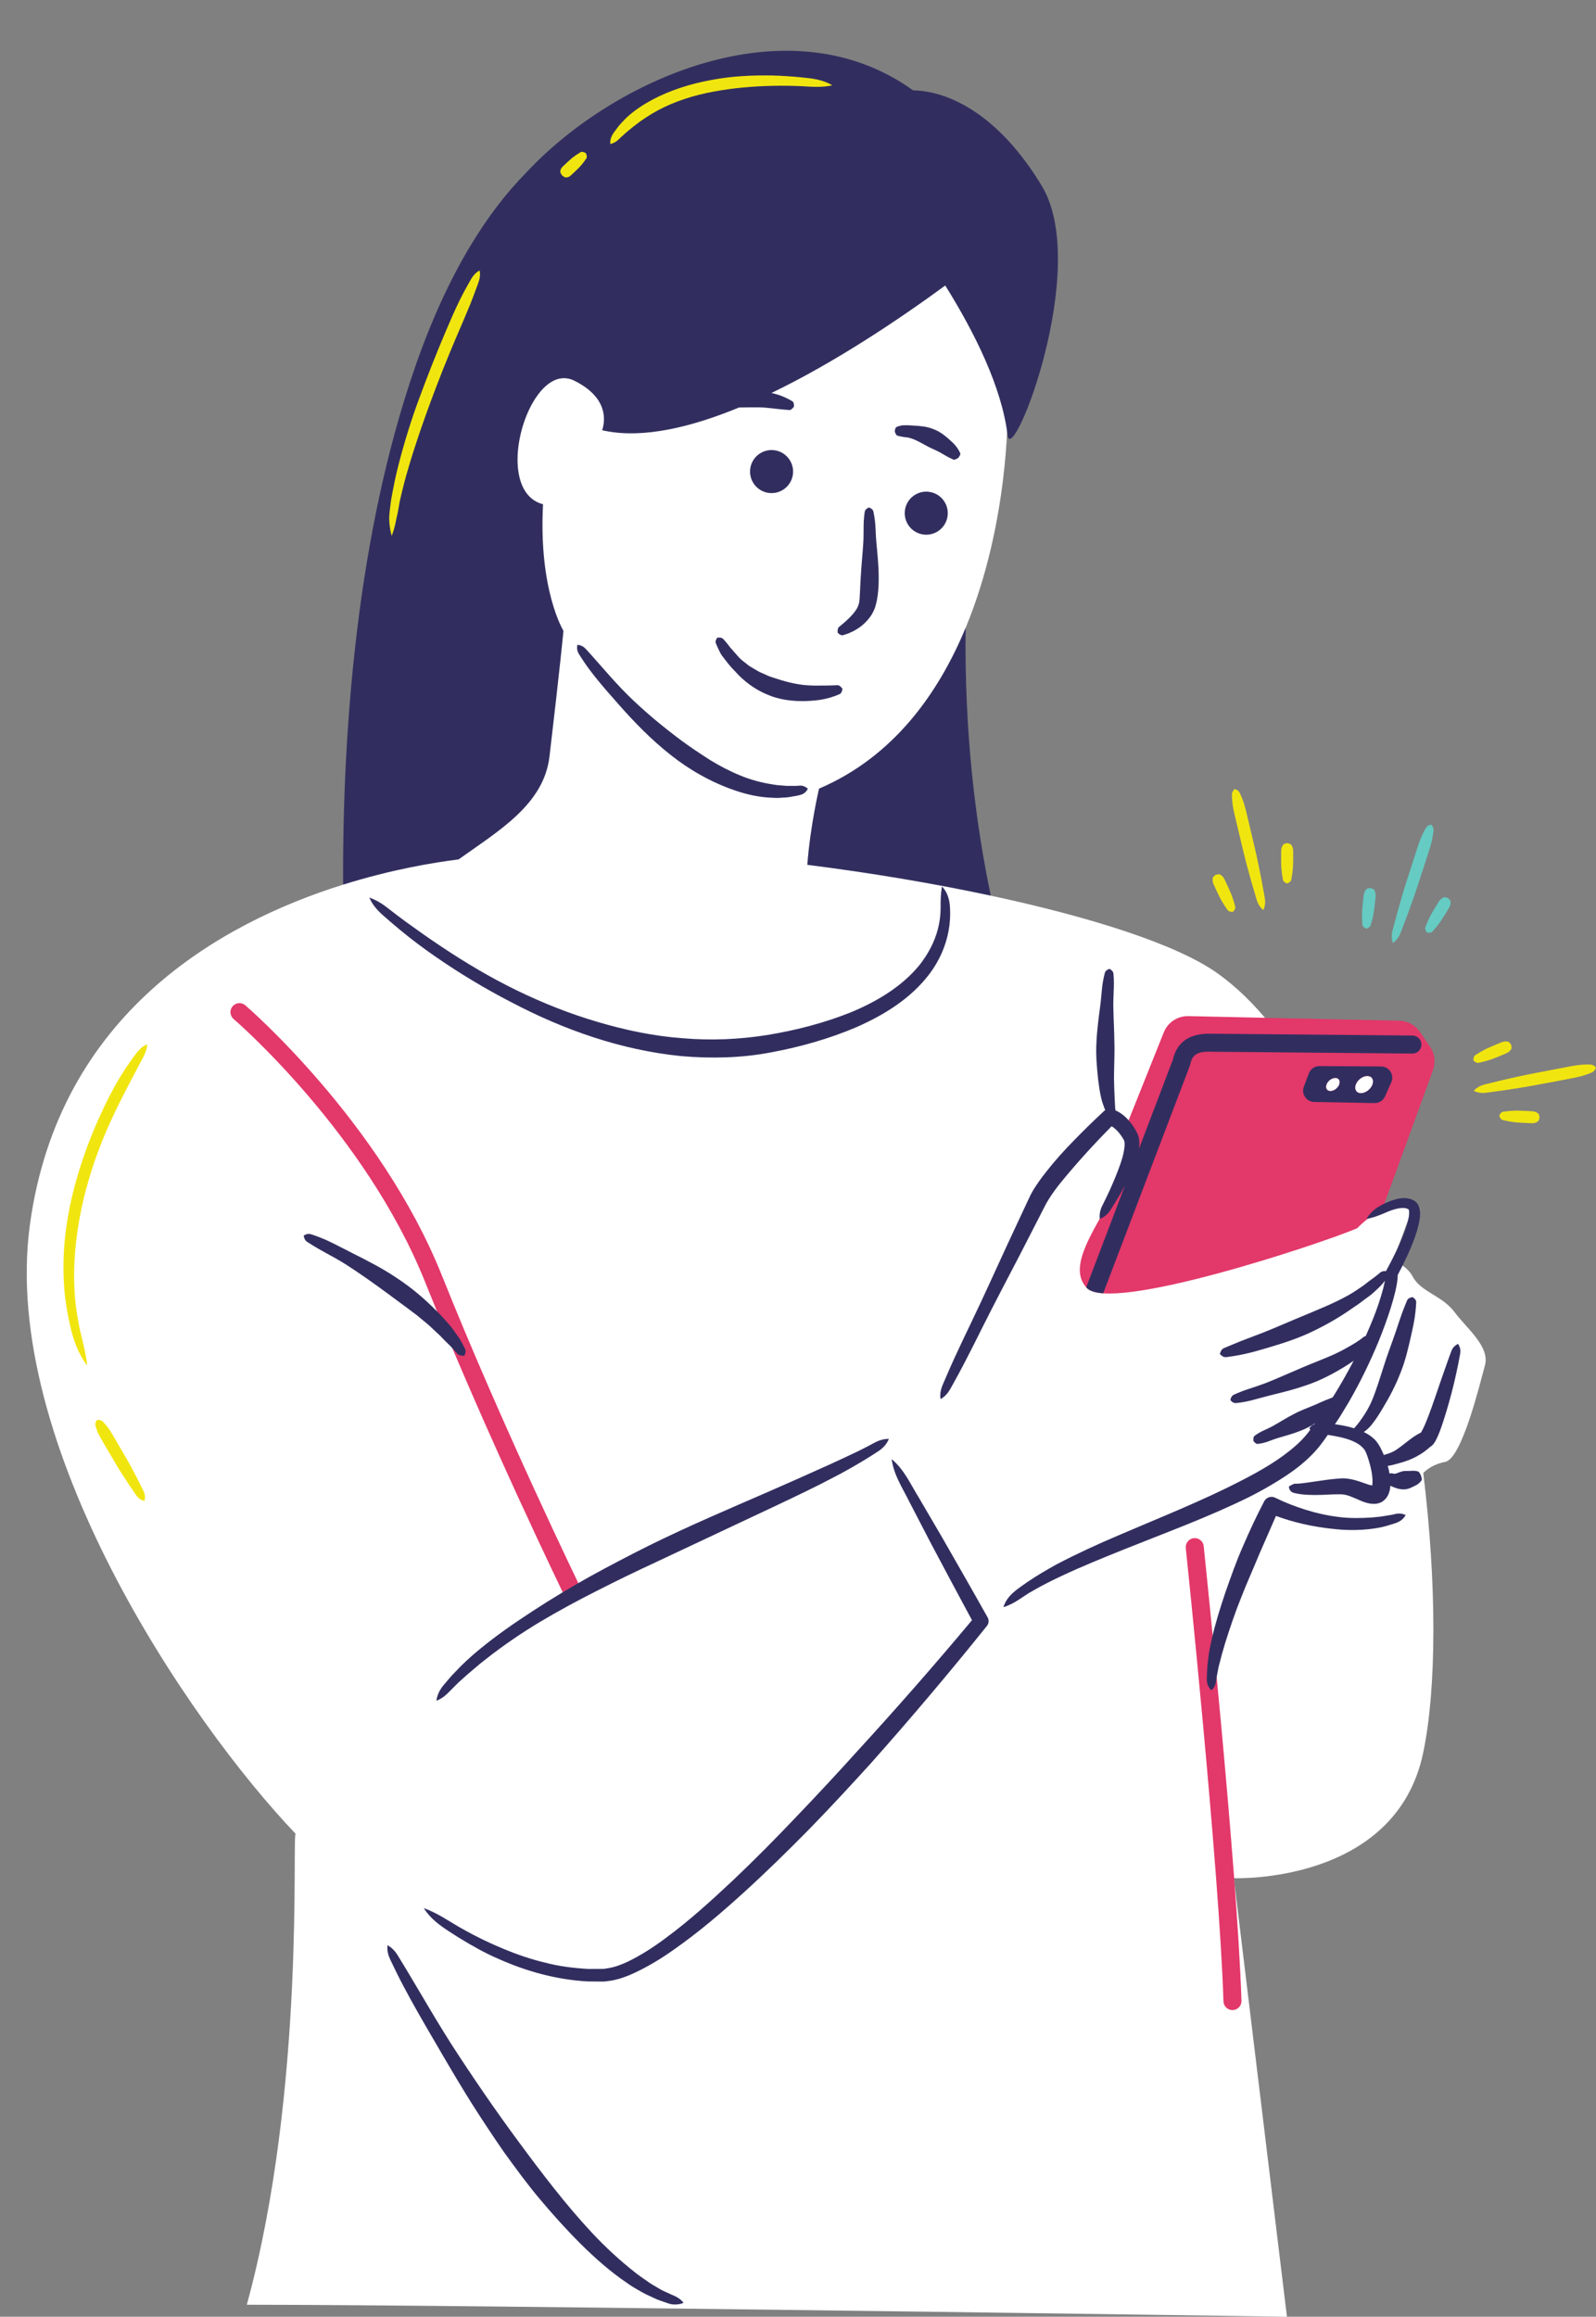 <?xml version="1.0" encoding="UTF-8"?><svg xmlns="http://www.w3.org/2000/svg" xmlns:xlink="http://www.w3.org/1999/xlink" height="511.2" preserveAspectRatio="xMidYMid meet" version="1.0" viewBox="-5.9 -11.2 352.2 511.2" width="352.2" zoomAndPan="magnify"><rect x="-5.9" y="-11.2" width="352.2" height="511.2" fill="#808080" stroke="none"/><defs><clipPath id="a"><path d="M 8 5 L 346.301 5 L 346.301 321 L 8 321 Z M 8 5"/></clipPath></defs><g><g id="change1_1"><path d="M 321.785 290.109 C 320.629 294.27 316.699 310.684 313 311.375 C 310.449 311.855 308.906 313.09 308.184 313.82 C 311.211 338.625 311.121 361.543 308.145 375.637 C 302.02 404.645 266.383 403.223 266.383 403.223 L 278.098 500 C 278.098 500 99.094 497.348 48.566 497.348 C 61.625 449.652 58.473 393.246 59.352 393.445 C 35.605 368.555 -5.918 307.289 0.707 258.98 C 7.105 212.32 42.898 192.422 69.82 184 C 75.602 162.895 84.684 116.227 93.004 82.633 C 101.324 49.035 148.957 6.555 183.781 17.035 C 218.609 27.516 216.453 79.602 216.453 79.602 C 216.453 79.602 216.805 104.184 207.188 127.348 C 203.871 135.34 198.789 170.738 212.742 186.43 C 234.906 191.176 253.738 197.172 262.684 203.5 C 271.094 209.453 278.328 218.789 284.449 230.176 C 284.012 229.262 283.953 228.191 284.348 227.148 C 285.039 225.316 286.898 223.992 288.77 223.992 C 290.035 224.008 291.113 224.566 291.773 225.535 C 291.777 225.539 291.777 225.543 291.781 225.551 C 292.809 224.344 294.312 223.562 295.832 223.562 C 297.207 223.574 298.379 224.18 299.09 225.219 C 299.832 226.309 299.965 227.715 299.453 229.07 C 298.664 231.156 296.551 232.672 294.43 232.672 L 294.383 232.672 C 293.055 232.66 291.887 232.055 291.172 231.016 C 291.109 230.922 291.078 230.816 291.023 230.723 C 290.137 231.629 288.922 232.203 287.699 232.203 L 287.656 232.203 C 286.453 232.188 285.387 231.641 284.727 230.695 C 289.043 238.82 292.797 247.965 296 257.668 C 298.609 255.617 302.773 253.219 305.602 255.898 L 301.555 266.914 C 303.086 267.574 304.887 268.68 305.836 270.461 C 307.684 273.93 312.309 274.621 315.082 278.32 C 317.855 282.02 322.941 285.949 321.785 290.109" fill="#fff"/></g><g id="change2_1"><path d="M 259.73 329.969 C 259.805 330.676 267.145 400.961 268.062 430.281 C 268.098 431.379 267.234 432.297 266.137 432.332 C 266.117 432.332 266.098 432.332 266.074 432.332 C 265.004 432.332 264.121 431.48 264.09 430.406 C 263.176 401.23 255.852 331.09 255.777 330.383 C 255.664 329.293 256.453 328.312 257.547 328.199 C 258.641 328.082 259.617 328.879 259.73 329.969 Z M 122.23 339.168 C 122.715 340.156 122.305 341.344 121.316 341.824 C 121.035 341.961 120.738 342.027 120.445 342.027 C 119.711 342.027 119.004 341.613 118.66 340.91 C 118.488 340.555 101.367 305.32 87.934 271.738 C 74.723 238.703 45.938 213.891 45.648 213.645 C 44.812 212.93 44.715 211.676 45.426 210.844 C 46.141 210.008 47.395 209.906 48.227 210.617 C 48.523 210.871 78.039 236.297 91.625 270.262 C 105.004 303.711 122.062 338.816 122.23 339.168 Z M 296.973 228.137 C 296.574 229.188 295.43 230.031 294.41 230.023 C 293.391 230.012 292.891 229.148 293.289 228.098 C 293.684 227.043 294.832 226.199 295.852 226.211 C 296.867 226.223 297.371 227.082 296.973 228.137 Z M 289.641 228.113 C 289.336 228.914 288.461 229.559 287.684 229.551 C 286.906 229.543 286.523 228.887 286.828 228.082 C 287.133 227.277 288.008 226.633 288.785 226.641 C 289.562 226.648 289.945 227.309 289.641 228.113 Z M 309.676 219.762 L 307.434 216.488 C 306.398 214.98 304.695 214.059 302.867 214.02 L 256.324 213.012 C 253.957 212.961 251.805 214.387 250.922 216.586 L 242.355 238.008 C 243.547 239.641 244.125 242.414 242.266 247.113 C 238.336 257.055 228.629 267.457 233.945 273.004 C 239.262 278.551 284.801 263.527 293.582 259.828 C 293.582 259.828 296.133 257.133 299.133 255.656 L 310.328 224.926 C 310.957 223.199 310.715 221.273 309.676 219.762" fill="#e3386a"/></g><g id="change3_1"><path d="M 163.617 97.547 C 166.211 97.957 168.645 96.191 169.059 93.602 C 169.469 91.012 167.703 88.574 165.113 88.164 C 162.523 87.75 160.09 89.516 159.676 92.105 C 159.262 94.699 161.027 97.133 163.617 97.547 Z M 199.25 97.344 C 196.66 96.93 194.223 98.695 193.812 101.285 C 193.398 103.879 195.164 106.312 197.754 106.727 C 200.348 107.137 202.781 105.371 203.191 102.781 C 203.605 100.191 201.84 97.754 199.25 97.344 Z M 187.262 104.574 C 187.215 103.934 187.133 103.293 187.027 102.652 L 186.84 101.691 C 186.777 101.375 186.578 101.059 185.844 100.766 C 185.137 101.117 184.965 101.441 184.922 101.762 L 184.797 102.727 C 184.734 103.367 184.688 104.008 184.68 104.645 C 184.66 105.926 184.691 107.199 184.613 108.477 C 184.453 111.031 184.188 113.578 184.047 116.09 C 183.984 117.352 183.895 118.59 183.859 119.801 C 183.816 120.379 183.809 121.016 183.734 121.473 C 183.684 121.973 183.539 122.34 183.348 122.793 C 182.918 123.66 182.191 124.492 181.363 125.293 C 180.949 125.691 180.508 126.094 180.047 126.484 C 179.816 126.684 179.582 126.875 179.34 127.062 C 179.086 127.23 178.91 127.52 178.938 128.395 C 179.555 129.027 179.957 129.035 180.277 128.918 C 180.605 128.816 180.934 128.703 181.262 128.582 C 181.902 128.32 182.543 128.027 183.148 127.648 C 184.363 126.91 185.477 125.887 186.371 124.555 C 186.789 123.887 187.18 123.07 187.359 122.305 C 187.582 121.512 187.68 120.867 187.785 120.172 C 187.973 118.828 188.012 117.508 188.008 116.203 C 188.008 113.59 187.723 111.008 187.492 108.434 C 187.371 107.148 187.352 105.859 187.262 104.574 Z M 155.633 132.105 C 155.172 131.656 154.844 131.094 154.41 130.602 L 153.762 129.859 C 153.543 129.605 153.211 129.426 152.398 129.488 C 151.941 130.121 151.969 130.512 152.109 130.836 L 152.531 131.805 C 152.855 132.434 153.105 133.113 153.57 133.656 C 154.438 134.785 155.277 135.938 156.32 136.938 C 158.223 139.094 160.648 140.91 163.375 142.039 C 166.09 143.238 169.086 143.57 171.957 143.492 C 173.395 143.43 174.828 143.332 176.223 143.004 C 176.918 142.855 177.605 142.645 178.277 142.406 C 178.613 142.289 178.945 142.141 179.277 142.008 C 179.605 141.891 179.922 141.613 180.004 140.734 C 179.438 140.051 179.102 139.953 178.777 139.992 C 178.449 140.004 178.129 140.035 177.801 140.031 C 177.148 140.059 176.5 140.062 175.855 140.07 C 174.57 140.094 173.301 140.086 172.039 139.996 C 169.512 139.793 167.117 139.117 164.809 138.348 C 164.227 138.16 163.637 137.977 163.098 137.684 C 162.543 137.418 161.949 137.215 161.41 136.91 L 159.805 135.961 C 159.238 135.672 158.805 135.207 158.289 134.84 C 157.242 134.105 156.5 133.047 155.633 132.105 Z M 204.484 90.207 C 204.617 90.297 204.852 90.258 205.566 89.848 C 206.066 89.188 206.082 88.91 205.984 88.766 L 205.734 88.27 C 205.555 87.949 205.359 87.641 205.141 87.359 C 204.707 86.785 204.176 86.309 203.648 85.824 C 202.582 84.879 201.418 83.953 200.027 83.469 C 198.668 82.914 197.156 82.777 195.711 82.711 C 195.348 82.695 194.992 82.672 194.633 82.641 C 194.273 82.641 193.914 82.621 193.555 82.641 C 193.195 82.633 192.84 82.711 192.488 82.82 L 191.969 83.004 C 191.801 83.062 191.637 83.266 191.547 83.984 C 191.785 84.688 191.949 84.871 192.105 84.914 L 192.57 85.047 L 193.469 85.219 C 193.766 85.27 194.062 85.285 194.355 85.32 C 194.648 85.379 194.938 85.461 195.227 85.547 C 196.363 85.93 197.391 86.543 198.414 87.09 C 199.418 87.676 200.539 88.07 201.602 88.66 C 202.133 88.953 202.637 89.285 203.188 89.578 C 203.461 89.73 203.75 89.863 204.039 90.004 Z M 142.156 495.055 C 141.211 494.605 140.242 494.246 139.352 493.668 C 138.441 493.141 137.535 492.629 136.688 491.984 C 135.824 491.375 134.945 490.805 134.129 490.125 C 130.797 487.512 127.668 484.59 124.73 481.469 C 118.879 475.191 113.656 468.309 108.527 461.355 C 103.383 454.406 98.488 447.246 93.77 439.961 C 91.438 436.297 89.215 432.57 87.012 428.828 L 83.68 423.23 L 81.984 420.445 C 81.426 419.512 80.75 418.648 79.609 418.016 C 79.469 419.316 79.824 420.371 80.297 421.355 L 81.727 424.305 C 82.695 426.262 83.738 428.184 84.781 430.102 C 86.898 433.922 89.102 437.691 91.312 441.461 C 93.504 445.242 95.746 448.996 98.059 452.711 C 100.406 456.402 102.816 460.062 105.312 463.668 C 107.887 467.219 110.473 470.773 113.312 474.137 C 116.148 477.504 119.098 480.785 122.227 483.91 C 125.367 487.016 128.695 489.988 132.406 492.504 C 133.309 493.16 134.273 493.742 135.262 494.285 C 136.215 494.871 137.254 495.336 138.281 495.805 C 139.281 496.324 140.398 496.633 141.461 497.012 C 141.984 497.23 142.566 497.301 143.156 497.297 C 143.746 497.273 144.344 497.211 144.949 496.918 C 144.055 495.809 143.117 495.488 142.156 495.055 Z M 302.215 322.82 C 301.621 322.98 301.023 323.102 300.41 323.18 C 299.805 323.258 299.215 323.402 298.605 323.465 C 297.996 323.512 297.391 323.578 296.785 323.645 C 294.355 323.789 291.906 323.848 289.469 323.516 C 287.031 323.223 284.625 322.68 282.277 321.953 C 279.953 321.23 277.59 320.312 275.516 319.277 C 274.625 318.832 273.539 319.184 273.078 320.066 L 273.055 320.117 C 271.359 323.367 269.824 326.637 268.395 329.984 C 266.914 333.305 265.723 336.746 264.512 340.184 C 263.344 343.629 262.262 347.129 261.449 350.715 C 261.27 351.621 261.07 352.516 260.906 353.426 C 260.766 354.344 260.672 355.27 260.555 356.188 C 260.484 357.121 260.461 358.062 260.414 358.992 C 260.387 359.926 260.504 360.934 261.453 361.77 C 262.426 360.801 262.453 360.004 262.539 359.141 C 262.707 358.281 262.844 357.43 263.023 356.578 C 263.246 355.727 263.488 354.883 263.684 354.031 L 264.422 351.488 C 265.477 348.117 266.609 344.746 267.941 341.438 C 269.23 338.113 270.711 334.863 272.066 331.559 L 275.68 323.293 C 277.594 324.008 279.484 324.547 281.445 325.02 C 283.992 325.617 286.586 326.016 289.191 326.25 C 291.801 326.496 294.449 326.457 297.059 326.109 C 297.711 326.008 298.363 325.902 299.008 325.773 C 299.652 325.637 300.285 325.434 300.914 325.246 C 302.156 324.863 303.508 324.57 304.293 323.086 C 303.473 322.734 302.824 322.719 302.215 322.82 Z M 212.039 345.672 C 208.719 339.742 205.328 333.852 201.953 327.949 L 196.801 319.145 C 195 316.254 193.676 313.105 190.871 310.758 C 191.355 314.371 193.316 317.18 194.809 320.246 L 199.52 329.32 C 202.531 334.988 205.535 340.66 208.594 346.301 C 200.383 356.133 191.91 365.793 183.25 375.242 C 178.836 380.141 174.344 384.961 169.789 389.715 C 165.254 394.488 160.633 399.176 155.859 403.691 C 151.074 408.176 146.215 412.613 140.973 416.457 C 138.379 418.414 135.645 420.16 132.816 421.562 C 131.402 422.234 129.934 422.805 128.504 423.055 L 127.434 423.227 C 127.062 423.266 126.645 423.234 126.25 423.246 L 123.855 423.254 C 120.664 423.059 117.461 422.68 114.34 421.848 C 111.199 421.102 108.125 420.039 105.129 418.789 C 102.129 417.547 99.191 416.125 96.344 414.527 C 93.461 412.957 90.902 410.992 87.621 409.848 C 89.512 412.828 92.492 414.508 95.285 416.316 C 98.141 418.062 101.059 419.734 104.156 421.055 C 110.285 423.793 116.918 425.625 123.738 426.008 L 126.301 426.031 C 126.73 426.027 127.145 426.059 127.594 426.02 L 128.977 425.832 C 130.801 425.523 132.453 424.891 134.023 424.168 C 137.152 422.711 140.059 420.945 142.793 418.996 C 148.309 415.141 153.379 410.797 158.305 406.324 C 163.223 401.84 167.973 397.191 172.629 392.461 C 177.262 387.707 181.77 382.84 186.227 377.934 C 195.039 368.02 203.59 357.914 211.895 347.559 C 212.309 347.043 212.395 346.305 212.051 345.691 Z M 176.941 312.055 C 172.555 314.039 168.145 316.004 163.711 317.938 C 154.84 321.793 145.906 325.59 137.188 329.898 C 132.844 332.078 128.523 334.324 124.258 336.68 C 120.008 339.059 115.816 341.566 111.73 344.242 C 107.633 346.902 103.602 349.688 99.816 352.82 C 97.918 354.379 96.098 356.047 94.426 357.863 C 93.555 358.73 92.789 359.715 91.98 360.641 C 91.188 361.582 90.59 362.715 90.395 364.078 C 91.746 363.578 92.578 362.754 93.418 361.906 C 94.27 361.074 95.062 360.195 95.973 359.422 C 96.852 358.621 97.738 357.832 98.664 357.074 C 99.562 356.297 100.477 355.531 101.43 354.812 C 105.176 351.859 109.145 349.164 113.254 346.684 C 117.383 344.23 121.613 341.941 125.91 339.777 C 130.195 337.586 134.535 335.492 138.91 333.465 L 165.156 321.121 C 169.539 319.043 173.93 316.973 178.238 314.691 C 180.406 313.586 182.52 312.352 184.621 311.105 C 185.664 310.449 186.715 309.832 187.734 309.137 C 188.773 308.492 189.715 307.633 190.258 306.289 C 188.781 306.285 187.719 306.785 186.66 307.359 C 185.625 307.945 184.539 308.461 183.477 309.008 C 181.316 310.055 179.129 311.043 176.941 312.055 Z M 222.156 251.324 L 221.543 252.426 L 221.047 253.473 L 220.074 255.547 L 216.203 263.852 C 213.652 269.402 211.137 274.969 208.496 280.473 C 207.168 283.219 205.867 285.98 204.586 288.754 C 203.961 290.145 203.336 291.539 202.742 292.945 C 202.168 294.363 201.355 295.664 201.66 297.508 C 203.305 296.609 203.832 295.172 204.602 293.852 C 205.348 292.52 206.062 291.176 206.773 289.828 C 208.18 287.121 209.559 284.406 210.906 281.676 C 213.633 276.227 216.48 270.84 219.289 265.438 L 223.461 257.309 L 224.5 255.277 L 225.02 254.273 L 225.551 253.395 C 226.297 252.211 227.148 251.023 228.074 249.871 C 231.586 245.566 235.43 241.332 239.41 237.316 C 239.441 237.336 239.469 237.348 239.5 237.363 C 239.836 237.57 240.168 237.844 240.484 238.152 C 241.105 238.754 241.703 239.598 242.121 240.371 C 242.203 240.48 242.281 240.828 242.277 241.23 C 242.293 241.629 242.23 242.094 242.156 242.566 C 242 243.52 241.719 244.52 241.387 245.512 C 240.699 247.492 239.867 249.488 238.977 251.461 C 238.527 252.445 238.055 253.426 237.566 254.395 C 237.051 255.355 236.641 256.359 236.797 257.746 C 238.109 257.27 238.816 256.383 239.387 255.434 C 239.984 254.492 240.566 253.547 241.129 252.582 C 241.547 251.875 241.949 251.152 242.344 250.422 L 233.809 272.844 C 233.855 272.895 233.895 272.949 233.945 273.004 C 234.594 273.68 235.848 274.047 237.555 274.168 L 256.676 223.949 C 256.715 223.848 256.746 223.746 256.766 223.645 C 257.148 221.797 258.02 220.738 261.379 220.867 L 305.766 221.273 C 306.887 221.305 307.762 220.398 307.77 219.305 C 307.781 218.203 306.898 217.309 305.801 217.297 L 261.465 216.895 C 256.691 216.73 253.805 218.668 252.91 222.676 L 245.453 242.254 C 245.496 241.934 245.527 241.602 245.531 241.254 C 245.547 240.566 245.508 239.781 245.094 238.902 C 244.508 237.73 243.852 236.738 242.941 235.762 C 242.492 235.285 241.992 234.832 241.406 234.438 C 241.109 234.246 240.805 234.059 240.457 233.902 C 240.395 233.871 240.32 233.844 240.254 233.816 C 240.254 233.762 240.254 233.707 240.246 233.656 C 240.207 233.348 240.152 233.051 240.16 232.715 C 240.145 232.055 240.07 231.438 240.062 230.773 C 240.016 229.473 239.945 228.164 239.934 226.84 C 239.926 224.188 240.109 221.527 240.02 218.852 C 239.996 216.172 239.824 213.477 239.781 210.773 C 239.766 209.422 239.859 208.074 239.898 206.727 C 239.926 206.051 239.91 205.375 239.887 204.695 L 239.816 203.676 C 239.793 203.336 239.641 202.984 238.953 202.578 C 238.199 202.848 237.988 203.172 237.902 203.504 L 237.66 204.512 C 237.52 205.184 237.406 205.855 237.328 206.535 C 237.172 207.891 237.09 209.25 236.91 210.605 C 236.559 213.32 236.18 216.043 236.059 218.789 C 235.895 221.535 236.141 224.297 236.441 227.062 C 236.621 228.445 236.789 229.836 237.141 231.219 C 237.285 231.906 237.57 232.602 237.801 233.277 C 237.855 233.434 237.926 233.594 238 233.754 C 237.93 233.801 237.859 233.844 237.797 233.902 L 237.73 233.961 C 235.453 236.07 233.27 238.211 231.113 240.426 C 228.949 242.629 226.871 244.922 224.938 247.402 C 223.961 248.629 223.031 249.926 222.156 251.324 Z M 199.297 203.586 C 201.348 200.84 202.797 197.613 203.422 194.242 C 203.738 192.559 203.844 190.844 203.746 189.145 C 203.668 187.465 203.254 185.711 201.969 184.395 C 201.672 186.16 201.66 187.652 201.672 189.195 C 201.66 190.73 201.465 192.262 201.086 193.734 C 200.336 196.699 198.855 199.406 196.973 201.793 C 193.082 206.523 187.586 209.809 181.801 212.195 C 175.965 214.535 169.762 216.133 163.508 217.164 C 157.305 218.16 150.98 218.434 144.691 217.883 C 138.391 217.426 132.148 216.117 126.055 214.312 C 119.945 212.531 113.988 210.164 108.23 207.375 C 102.469 204.582 96.941 201.297 91.602 197.742 C 88.93 195.969 86.309 194.113 83.707 192.23 C 82.414 191.277 81.125 190.312 79.867 189.316 C 78.602 188.324 77.273 187.43 75.602 186.859 C 76.297 188.492 77.422 189.707 78.641 190.789 C 79.859 191.871 81.105 192.922 82.359 193.965 C 84.863 196.055 87.48 198 90.16 199.859 C 95.523 203.574 101.125 206.949 106.938 209.945 C 118.488 216.027 131.117 220.488 144.336 221.824 C 150.93 222.406 157.645 222.266 164.188 221.023 C 170.672 219.82 177.039 218.039 183.164 215.418 C 189.207 212.746 195.16 209.117 199.297 203.586 Z M 144.465 152.199 C 140.359 149.145 136.367 145.832 132.656 142.188 C 130.812 140.355 129.07 138.422 127.355 136.465 L 124.77 133.535 L 123.457 132.086 C 123.023 131.594 122.492 131.188 121.523 131.07 C 121.316 132.027 121.57 132.676 121.926 133.238 L 123.016 134.91 C 123.762 136.012 124.562 137.07 125.387 138.109 C 127.047 140.184 128.797 142.184 130.566 144.168 C 134.074 148.164 137.824 152.012 142.062 155.352 C 146.281 158.707 151.086 161.434 156.297 163.215 C 158.895 164.113 161.637 164.719 164.418 164.824 C 165.109 164.879 165.805 164.891 166.504 164.824 C 167.195 164.777 167.887 164.77 168.574 164.625 C 169.258 164.488 169.945 164.422 170.609 164.227 C 171.277 164.059 171.934 163.742 172.379 162.816 C 171.535 162.148 170.906 162.086 170.281 162.172 C 169.66 162.246 169.023 162.188 168.402 162.207 C 167.781 162.234 167.156 162.16 166.539 162.109 L 165.613 162.039 L 164.691 161.898 C 162.242 161.52 159.82 160.895 157.504 159.93 C 155.184 158.984 152.941 157.812 150.781 156.492 C 148.648 155.121 146.523 153.719 144.465 152.199 Z M 86.047 278.977 L 88.145 280.711 C 88.867 281.273 89.477 281.934 90.152 282.539 L 91.148 283.461 L 92.09 284.43 C 92.699 285.09 93.422 285.676 93.996 286.367 L 94.902 287.379 C 95.191 287.73 95.598 287.996 96.559 287.949 C 96.992 287.137 96.867 286.637 96.629 286.219 L 95.945 284.926 C 95.492 284.055 94.891 283.309 94.336 282.508 C 93.789 281.699 93.168 280.961 92.508 280.262 C 91.848 279.566 91.238 278.801 90.531 278.152 C 87.836 275.406 84.902 272.93 81.719 270.828 C 78.562 268.695 75.172 266.969 71.797 265.273 C 70.965 264.832 70.125 264.406 69.277 263.988 C 68.441 263.555 67.602 263.121 66.746 262.727 C 65.898 262.312 65.02 261.965 64.141 261.621 L 62.793 261.156 C 62.344 261.008 61.836 260.973 61.117 261.445 C 61.25 262.293 61.586 262.652 61.984 262.895 L 63.168 263.633 C 63.961 264.117 64.766 264.574 65.574 265.027 C 67.199 265.906 68.82 266.801 70.387 267.781 C 73.5 269.777 76.512 271.914 79.457 274.082 L 83.859 277.336 Z M 307.57 305.027 C 307.574 305.023 307.59 305.004 307.598 304.992 C 307.578 305.016 307.57 305.027 307.57 305.027 Z M 316.297 287.676 L 315.891 289.801 C 315.605 291.211 315.305 292.621 314.965 294.02 C 314.297 296.824 313.508 299.594 312.613 302.383 C 312.133 303.797 311.73 305.125 310.914 306.691 C 310.801 306.895 310.668 307.113 310.461 307.383 C 310.352 307.52 310.227 307.672 309.977 307.875 C 309.574 308.156 309.691 308.078 309.594 308.156 C 309.391 308.332 309.121 308.559 308.852 308.773 C 308.305 309.207 307.688 309.625 307.023 309.996 C 305.711 310.762 304.207 311.309 302.68 311.707 C 301.918 311.914 301.164 312.148 300.367 312.246 C 300.359 312.25 300.352 312.25 300.34 312.25 C 300.5 312.801 300.637 313.363 300.738 313.949 C 300.836 313.918 300.891 313.898 300.914 313.902 C 300.98 313.902 301.039 313.898 301.102 313.895 C 301.207 313.891 301.305 313.883 301.371 313.906 C 301.523 313.945 301.703 314.023 301.934 313.984 C 302.398 313.918 302.914 313.609 303.434 313.496 C 303.965 313.305 304.578 313.402 305.227 313.359 C 305.551 313.34 305.867 313.32 306.223 313.336 C 306.398 313.344 306.586 313.379 306.777 313.418 L 307.07 313.496 C 307.16 313.496 307.309 313.656 307.684 314.379 C 307.895 315.164 307.879 315.383 307.805 315.441 L 307.605 315.695 C 307.469 315.855 307.328 316.008 307.176 316.133 C 306.879 316.402 306.512 316.539 306.172 316.73 C 305.48 317.078 304.723 317.457 303.867 317.438 C 303.004 317.453 302.102 317.188 301.211 316.77 C 301.117 316.723 301.02 316.676 300.926 316.633 C 300.898 316.961 300.852 317.305 300.781 317.66 C 300.586 318.352 300.32 319.285 299.273 320.051 C 298.762 320.43 298.07 320.594 297.566 320.629 C 297.184 320.645 296.82 320.621 296.473 320.574 C 295.789 320.469 295.215 320.27 294.699 320.078 C 292.699 319.238 291.434 318.52 289.906 318.523 C 288.176 318.488 286.223 318.688 284.289 318.676 C 283.312 318.676 282.324 318.641 281.309 318.527 C 280.801 318.461 280.285 318.375 279.754 318.25 C 279.469 318.168 279.223 318.102 278.961 317.844 C 278.844 317.707 278.738 317.594 278.652 317.402 C 278.582 317.191 278.523 317.004 278.559 316.77 C 279.383 316.34 279.609 316.133 280.047 316.191 C 280.461 316.188 280.895 316.152 281.34 316.105 C 282.23 316.012 283.148 315.859 284.074 315.727 C 285.941 315.453 287.773 315.168 289.855 315.023 C 292.207 314.844 294.504 315.855 296.027 316.367 C 296.367 316.477 296.66 316.543 296.906 316.578 C 296.949 316.359 296.984 316.102 296.98 315.789 C 297.004 314.289 296.617 312.512 296.094 310.848 C 295.961 310.426 295.816 310.004 295.656 309.59 L 295.539 309.289 L 295.43 309.094 C 295.352 308.965 295.312 308.816 295.219 308.688 C 294.816 308.176 294.266 307.645 293.535 307.242 C 292.105 306.418 290.316 305.969 288.531 305.648 C 288.066 305.562 287.59 305.484 287.121 305.402 C 286.586 306.172 286.059 306.934 285.441 307.715 C 284.602 308.797 283.672 309.77 282.699 310.676 C 280.766 312.5 278.629 313.988 276.461 315.352 C 274.285 316.707 272.066 317.961 269.809 319.098 C 260.738 323.578 251.359 326.98 242.16 330.676 C 237.566 332.531 232.977 334.371 228.531 336.465 C 226.309 337.5 224.113 338.594 222.012 339.816 C 219.828 340.996 218.176 342.629 215.527 343.43 C 216.375 340.688 218.77 339.367 220.789 337.898 C 222.895 336.473 225.074 335.188 227.281 333.973 C 231.738 331.633 236.293 329.547 240.883 327.598 C 250.039 323.66 259.293 320.02 267.988 315.527 C 272.32 313.309 276.574 310.859 280.055 307.773 C 280.922 307.004 281.734 306.191 282.438 305.328 C 282.715 305 282.988 304.633 283.262 304.27 C 283.184 304.176 283.105 304.094 283.027 303.977 C 283.387 303.418 283.77 303.184 284.148 303.09 C 284.199 303.016 284.254 302.941 284.309 302.871 C 283.301 303.484 282.27 304.055 281.176 304.473 C 279.531 305.145 277.805 305.602 276.109 306.105 C 275.262 306.355 274.453 306.699 273.617 306.98 C 273.199 307.117 272.77 307.223 272.328 307.309 L 271.66 307.406 C 271.438 307.438 271.164 307.348 270.699 306.754 C 270.641 306 270.773 305.75 270.957 305.621 L 271.504 305.234 C 271.875 305 272.254 304.773 272.645 304.59 C 273.43 304.207 274.23 303.883 274.992 303.457 C 276.512 302.602 277.984 301.656 279.516 300.871 C 281.02 300.035 282.648 299.484 284.215 298.812 C 284.992 298.48 285.746 298.109 286.523 297.797 L 287.688 297.34 C 287.867 297.281 288.02 297.215 288.176 297.148 L 288.684 296.355 C 290.148 293.973 291.523 291.531 292.82 289.047 C 292.094 289.57 291.348 290.055 290.598 290.516 C 288.047 292.047 285.434 293.414 282.668 294.355 C 279.926 295.344 277.098 296.035 274.289 296.719 L 270.109 297.836 C 269.41 298.012 268.699 298.148 267.98 298.258 L 266.898 298.391 C 266.539 298.434 266.141 298.348 265.613 297.738 C 265.781 296.949 266.07 296.68 266.402 296.539 L 267.391 296.105 C 268.051 295.84 268.715 295.582 269.391 295.359 C 270.742 294.922 272.09 294.48 273.418 293.977 C 276.062 292.934 278.641 291.75 281.23 290.664 C 283.797 289.527 286.438 288.613 288.934 287.438 C 290.176 286.852 291.363 286.188 292.512 285.516 C 293.082 285.176 293.652 284.836 294.168 284.453 C 294.449 284.273 294.684 284.07 294.934 283.867 C 295.07 283.75 295.219 283.66 295.469 283.621 C 295.504 283.547 295.543 283.469 295.578 283.395 C 296.559 281.152 297.52 278.895 298.289 276.586 C 298.672 275.434 299.031 274.273 299.336 273.117 C 299.469 272.562 299.613 271.957 299.719 271.391 L 299.254 271.996 C 298.664 272.691 297.988 273.285 297.324 273.902 C 296.672 274.543 295.914 275.016 295.199 275.562 C 294.492 276.117 293.77 276.648 293.016 277.125 C 290.105 279.211 287.023 281.031 283.816 282.551 C 280.625 284.121 277.234 285.188 273.859 286.195 C 272.168 286.695 270.48 287.191 268.754 287.562 C 267.898 287.766 267.02 287.906 266.152 288.055 L 264.836 288.238 C 264.398 288.316 263.926 288.254 263.301 287.566 C 263.523 286.668 263.887 286.379 264.293 286.23 L 265.492 285.723 L 267.895 284.734 L 272.723 282.887 C 275.926 281.637 279.047 280.207 282.203 278.93 C 285.344 277.605 288.527 276.34 291.488 274.688 C 292.238 274.285 292.953 273.836 293.648 273.359 C 294.336 272.879 295.066 272.434 295.699 271.895 C 296.344 271.367 297.062 270.91 297.715 270.387 L 298.684 269.594 C 298.969 269.363 299.336 269.215 299.973 269.273 C 299.992 269.219 300.008 269.16 300.035 269.109 C 301.098 267.191 302.105 265.176 302.996 263.16 C 303.875 261.16 304.734 259.055 305.02 257.098 C 305.078 256.625 305.086 256.164 305.023 255.887 C 304.93 255.59 305.039 255.727 304.633 255.5 C 303.98 255.227 302.934 255.348 301.957 255.609 C 300.953 255.867 299.977 256.328 298.969 256.75 C 297.945 257.16 296.898 257.547 295.664 257.746 C 296.926 255.559 299.074 254.477 301.359 253.648 C 302.523 253.289 303.82 252.922 305.348 253.359 C 305.734 253.535 306.059 253.578 306.52 253.984 C 306.922 254.348 307.16 254.809 307.281 255.211 C 307.527 256.027 307.504 256.719 307.445 257.367 C 307.129 259.906 306.266 262.043 305.402 264.199 C 304.535 266.227 303.586 268.172 302.547 270.117 C 302.531 271.531 302.254 272.598 302.016 273.773 C 301.715 275.027 301.359 276.254 300.984 277.465 C 300.215 279.887 299.34 282.254 298.398 284.598 C 296.477 289.262 294.273 293.809 291.742 298.184 L 289.777 301.43 L 288.688 303.078 C 288.766 303.09 288.844 303.09 288.918 303.098 C 290.254 303.281 291.594 303.539 292.934 303.961 C 292.98 303.883 293.027 303.812 293.086 303.742 C 293.301 303.531 293.496 303.309 293.684 303.051 C 294.078 302.586 294.434 302.055 294.801 301.531 C 295.539 300.48 296.191 299.316 296.746 298.098 C 297.809 295.625 298.566 293 299.414 290.41 C 300.211 287.801 301.23 285.25 302.109 282.637 C 302.562 281.332 302.961 280.012 303.438 278.711 C 303.672 278.059 303.934 277.41 304.191 276.762 L 304.594 275.793 C 304.707 275.465 304.961 275.172 305.836 275.008 C 306.562 275.52 306.66 275.906 306.621 276.258 L 306.547 277.324 C 306.484 278.031 306.41 278.734 306.305 279.434 C 306.102 280.832 305.785 282.203 305.48 283.582 C 304.855 286.332 304.223 289.102 303.148 291.742 C 302.121 294.395 300.801 296.953 299.297 299.43 C 298.559 300.672 297.793 301.918 296.855 303.094 C 296.379 303.672 295.84 304.219 295.199 304.688 C 295.156 304.723 295.098 304.746 295.051 304.781 C 295.973 305.203 296.883 305.816 297.688 306.664 C 297.902 306.895 298.074 307.184 298.262 307.449 L 298.527 307.859 L 298.711 308.207 C 298.945 308.66 299.164 309.121 299.371 309.59 C 299.41 309.68 299.445 309.77 299.48 309.859 C 299.602 309.82 299.727 309.773 299.848 309.73 C 300.461 309.566 301.066 309.34 301.645 309.047 C 302.789 308.41 303.785 307.523 304.863 306.719 C 305.398 306.305 305.945 305.891 306.574 305.508 C 306.891 305.312 307.207 305.125 307.613 304.926 C 307.625 304.926 307.645 304.914 307.664 304.902 C 307.684 304.879 307.699 304.855 307.719 304.824 C 308.285 303.883 308.836 302.496 309.328 301.223 C 310.332 298.605 311.203 295.887 312.145 293.199 L 313.566 289.156 L 314.297 287.137 C 314.523 286.457 314.891 285.816 315.852 285.332 C 316.449 286.23 316.441 286.973 316.297 287.676 Z M 295.852 226.211 C 294.832 226.199 293.684 227.043 293.289 228.098 C 292.891 229.148 293.391 230.012 294.41 230.023 C 295.43 230.031 296.574 229.188 296.973 228.137 C 297.371 227.082 296.867 226.223 295.852 226.211 Z M 288.785 226.641 C 288.008 226.633 287.133 227.277 286.828 228.082 C 286.523 228.887 286.906 229.543 287.684 229.551 C 288.461 229.559 289.336 228.914 289.641 228.113 C 289.945 227.309 289.562 226.648 288.785 226.641 Z M 298.875 224.117 C 300.66 224.129 301.852 225.969 301.129 227.605 L 299.746 230.723 C 299.344 231.637 298.43 232.219 297.43 232.199 L 284.102 231.949 C 282.387 231.914 281.219 230.199 281.824 228.594 L 282.934 225.645 C 283.297 224.672 284.23 224.027 285.27 224.035 Z M 115.359 155.73 C 117.824 134.77 118.441 127.988 118.441 127.988 C 118.441 127.988 112.93 119.078 113.934 100.059 C 113.844 100.031 113.762 100.02 113.668 99.992 C 106.812 97.934 107.289 86.621 110.91 79.09 C 111.043 78.812 111.18 78.539 111.32 78.27 C 111.344 78.23 111.367 78.188 111.391 78.145 C 111.531 77.883 111.68 77.621 111.828 77.371 C 111.844 77.348 111.859 77.32 111.875 77.297 C 112.324 76.551 112.809 75.867 113.32 75.254 C 113.379 75.188 113.434 75.113 113.488 75.051 C 113.609 74.91 113.738 74.777 113.863 74.648 C 113.957 74.547 114.055 74.445 114.152 74.348 C 114.266 74.238 114.379 74.133 114.496 74.031 C 114.613 73.926 114.73 73.824 114.852 73.727 C 114.957 73.645 115.062 73.559 115.168 73.48 C 115.312 73.375 115.461 73.277 115.605 73.184 C 115.695 73.129 115.781 73.07 115.867 73.02 C 116.102 72.883 116.336 72.762 116.578 72.66 C 116.582 72.656 116.586 72.656 116.594 72.652 C 116.848 72.547 117.102 72.461 117.363 72.395 C 117.414 72.383 117.469 72.379 117.52 72.363 C 117.727 72.32 117.934 72.285 118.141 72.266 C 118.215 72.258 118.285 72.258 118.355 72.254 C 118.551 72.246 118.746 72.246 118.941 72.266 C 119.57 72.316 120.203 72.48 120.844 72.801 C 128.27 76.512 127.703 81.52 126.984 83.742 C 127.273 83.797 127.551 83.859 127.844 83.914 C 136.172 85.531 146.516 83.113 157.191 78.715 C 159.086 78.719 161 78.602 162.949 78.75 C 163.941 78.82 164.93 78.961 165.934 79.066 L 167.453 79.211 L 168.223 79.273 C 168.473 79.316 168.754 79.227 169.297 78.555 C 169.348 77.695 169.137 77.426 168.891 77.305 L 168.16 76.891 C 167.668 76.637 167.164 76.395 166.648 76.199 C 165.902 75.902 165.133 75.695 164.355 75.508 C 178.5 68.684 192.562 59.219 202.695 51.801 C 209.211 62.234 215.172 74.254 216.453 84.84 C 217.344 92.191 234.918 47.934 224.004 29.824 C 214.836 14.613 203.984 8.906 195.582 8.73 C 167.879 -11.18 129.238 6.441 110.223 26.887 C 101.785 35.434 93.012 48.77 85.773 69.586 C 72.93 106.508 69.645 149.688 69.82 184 C 80.523 180.648 89.816 179.117 95.305 178.434 C 104.004 172.188 114.105 166.391 115.359 155.73 Z M 207.184 127.348 C 206.914 150.355 209.336 170.152 212.742 186.43 C 199.938 183.688 186.023 181.363 172.254 179.629 C 172.918 170.875 174.844 162.816 174.844 162.816 C 191.227 155.812 201.16 141.859 207.184 127.348" fill="#312e5f"/></g><g id="change4_1"><path d="M 297.488 185.41 C 297.43 185.309 297.422 185.215 297.32 185.109 C 297.207 185 296.973 184.883 296.543 184.738 C 296.094 184.785 295.84 184.852 295.703 184.934 C 295.586 185.016 295.555 185.105 295.477 185.191 C 295.352 185.367 295.242 185.543 295.18 185.727 C 295.039 186.09 295.031 186.469 294.98 186.84 C 294.895 187.586 294.805 188.336 294.746 189.086 C 294.664 189.832 294.652 190.59 294.664 191.348 C 294.676 191.727 294.691 192.105 294.723 192.488 C 294.727 192.867 294.719 193.242 295.562 193.715 C 296.488 193.438 296.562 193.066 296.648 192.699 C 296.762 192.332 296.859 191.965 296.949 191.598 C 297.125 190.859 297.277 190.117 297.359 189.371 C 297.465 188.625 297.535 187.875 297.617 187.129 C 297.645 186.754 297.719 186.383 297.664 185.996 C 297.641 185.805 297.57 185.609 297.488 185.41 Z M 314.191 187.621 C 314.133 187.477 313.973 187.27 313.645 186.961 C 313.215 186.809 312.957 186.758 312.801 186.773 C 312.66 186.797 312.594 186.863 312.488 186.906 C 312.305 187.012 312.129 187.125 311.996 187.262 C 311.719 187.527 311.551 187.859 311.348 188.172 C 310.961 188.805 310.562 189.434 310.195 190.082 C 309.809 190.719 309.48 191.387 309.176 192.07 C 309.023 192.414 308.883 192.762 308.746 193.117 C 308.594 193.461 308.426 193.793 308.992 194.574 C 309.949 194.723 310.168 194.422 310.402 194.129 C 310.656 193.848 310.902 193.562 311.137 193.27 C 311.605 192.684 312.051 192.086 312.438 191.449 C 312.848 190.828 313.227 190.188 313.613 189.555 C 313.797 189.23 314.016 188.93 314.129 188.562 C 314.188 188.383 314.207 188.176 314.215 187.961 C 314.207 187.848 314.238 187.758 314.191 187.621 Z M 309.082 177.68 L 306.957 184.207 C 306.254 186.383 305.469 188.535 304.684 190.688 L 303.457 193.898 C 303.066 194.973 302.68 196.051 301.48 196.867 C 300.988 195.504 301.305 194.402 301.621 193.305 L 302.508 189.98 C 303.133 187.781 303.754 185.574 304.457 183.398 L 306.559 176.863 C 306.914 175.773 307.258 174.684 307.688 173.621 C 307.902 173.09 308.168 172.574 308.441 172.059 C 308.754 171.559 308.848 170.988 309.934 170.738 C 310.668 171.578 310.41 172.098 310.367 172.684 C 310.289 173.258 310.199 173.832 310.066 174.391 C 309.789 175.504 309.434 176.59 309.082 177.68" fill="#65cbc3"/></g><g clip-path="url(#a)" id="change5_1"><path d="M 266.293 187.461 C 266.059 186.738 265.805 186.027 265.484 185.348 C 265.191 184.652 264.863 183.977 264.543 183.297 C 264.371 182.961 264.242 182.605 263.996 182.305 C 263.879 182.152 263.715 182.023 263.543 181.895 C 263.441 181.84 263.383 181.762 263.242 181.723 C 263.09 181.691 262.828 181.711 262.387 181.812 C 262.023 182.086 261.844 182.273 261.766 182.414 C 261.707 182.543 261.73 182.637 261.707 182.754 C 261.695 182.965 261.691 183.176 261.73 183.363 C 261.805 183.746 261.992 184.074 262.141 184.418 C 262.457 185.102 262.766 185.785 263.105 186.457 C 263.426 187.141 263.805 187.793 264.211 188.434 C 264.414 188.754 264.629 189.07 264.852 189.379 C 265.055 189.699 265.238 190.027 266.207 189.992 C 266.855 189.273 266.723 188.922 266.609 188.559 C 266.512 188.188 266.406 187.82 266.293 187.461 Z M 279.164 175.395 C 279.098 175.301 279.074 175.207 278.969 175.113 C 278.84 175.02 278.598 174.926 278.152 174.832 C 277.711 174.926 277.465 175.02 277.34 175.109 C 277.23 175.203 277.207 175.297 277.141 175.391 C 277.035 175.574 276.945 175.762 276.902 175.945 C 276.805 176.316 276.836 176.688 276.824 177.062 C 276.816 177.805 276.809 178.547 276.828 179.289 C 276.828 180.035 276.895 180.777 276.988 181.523 C 277.039 181.895 277.098 182.266 277.164 182.637 C 277.215 183.012 277.242 183.383 278.133 183.754 C 279.023 183.387 279.059 183.016 279.105 182.641 C 279.176 182.27 279.238 181.898 279.285 181.527 C 279.383 180.785 279.453 180.039 279.457 179.297 C 279.484 178.555 279.477 177.812 279.473 177.066 C 279.465 176.695 279.496 176.324 279.402 175.953 C 279.359 175.766 279.266 175.578 279.164 175.395 Z M 272.43 182.672 C 271.984 180.426 271.539 178.18 271.012 175.949 L 269.438 169.27 C 269.172 168.156 268.914 167.039 268.57 165.945 C 268.398 165.398 268.176 164.863 267.945 164.332 C 267.676 163.809 267.625 163.23 266.562 162.895 C 265.766 163.672 265.98 164.211 265.973 164.797 C 266.008 165.379 266.051 165.957 266.141 166.523 C 266.324 167.656 266.598 168.766 266.859 169.879 L 268.453 176.559 C 268.984 178.785 269.594 180.992 270.203 183.199 L 271.172 186.496 C 271.473 187.602 271.773 188.707 272.902 189.613 C 273.504 188.297 273.273 187.172 273.051 186.051 Z M 320.66 223.254 C 321.035 223.176 321.402 223.086 321.77 222.988 C 322.504 222.789 323.223 222.562 323.918 222.277 C 324.625 222.012 325.316 221.715 326.012 221.426 C 326.352 221.273 326.715 221.156 327.023 220.926 C 327.184 220.812 327.32 220.656 327.453 220.488 C 327.516 220.391 327.594 220.336 327.641 220.199 C 327.68 220.047 327.672 219.785 327.59 219.34 C 327.332 218.965 327.152 218.773 327.016 218.691 C 326.891 218.629 326.793 218.645 326.68 218.617 C 326.469 218.598 326.258 218.582 326.07 218.613 C 325.684 218.668 325.348 218.844 324.996 218.977 C 324.301 219.262 323.602 219.539 322.914 219.852 C 322.223 220.137 321.551 220.488 320.895 220.863 C 320.562 221.055 320.238 221.254 319.918 221.461 C 319.59 221.648 319.254 221.82 319.246 222.789 C 319.934 223.469 320.293 223.352 320.66 223.254 Z M 333.344 234.367 C 333.164 234.254 332.98 234.152 332.797 234.102 C 332.43 233.988 332.059 234.004 331.688 233.977 C 330.945 233.938 330.203 233.891 329.457 233.883 C 328.715 233.848 327.969 233.883 327.223 233.941 C 326.848 233.973 326.477 234.016 326.102 234.066 C 325.727 234.098 325.355 234.109 324.941 234.984 C 325.27 235.891 325.641 235.938 326.008 236.004 C 326.375 236.094 326.746 236.168 327.113 236.234 C 327.852 236.367 328.594 236.469 329.336 236.504 C 330.074 236.566 330.82 236.59 331.562 236.621 C 331.934 236.629 332.305 236.68 332.68 236.602 C 332.867 236.566 333.059 236.484 333.246 236.391 C 333.344 236.324 333.438 236.309 333.535 236.203 C 333.633 236.082 333.738 235.844 333.852 235.402 C 333.781 234.957 333.699 234.707 333.613 234.578 C 333.523 234.465 333.434 234.438 333.344 234.367 Z M 344.426 223.688 C 343.844 223.695 343.266 223.711 342.695 223.777 C 341.555 223.91 340.434 224.133 339.309 224.344 L 332.566 225.637 C 330.316 226.066 328.086 226.578 325.852 227.086 L 322.516 227.902 C 321.398 228.156 320.281 228.406 319.324 229.492 C 320.613 230.152 321.746 229.977 322.875 229.801 L 326.281 229.336 C 328.547 228.988 330.809 228.645 333.059 228.219 L 339.805 226.949 C 340.926 226.73 342.051 226.523 343.16 226.23 C 343.715 226.082 344.262 225.887 344.805 225.68 C 345.34 225.434 345.914 225.41 346.301 224.363 C 345.559 223.527 345.012 223.723 344.426 223.688 Z M 24.348 314.957 C 23.547 313.426 22.746 311.895 21.875 310.402 L 19.266 305.93 C 18.824 305.184 18.395 304.434 17.891 303.73 C 17.633 303.379 17.336 303.055 17.031 302.734 C 16.688 302.434 16.543 302.02 15.5 302.129 C 14.895 302.984 15.188 303.312 15.281 303.758 C 15.41 304.184 15.551 304.602 15.73 304.996 C 16.098 305.781 16.543 306.523 16.977 307.27 L 19.605 311.73 C 20.48 313.223 21.426 314.668 22.371 316.113 L 23.836 318.258 C 24.309 318.984 24.777 319.711 25.98 320.004 C 26.312 318.812 25.906 318.047 25.504 317.281 Z M 23.152 222.602 C 22.211 223.879 21.363 225.215 20.531 226.562 C 18.906 229.281 17.48 232.109 16.168 234.992 C 13.539 240.754 11.426 246.766 9.961 252.953 C 8.508 259.137 7.84 265.547 8.203 271.918 C 8.355 275.105 8.895 278.266 9.59 281.371 C 10.281 284.477 11.363 287.535 13.344 290.109 C 13.008 286.867 12.066 283.988 11.477 280.961 C 10.922 277.941 10.52 274.891 10.488 271.816 C 10.297 265.68 11.125 259.543 12.504 253.547 C 13.934 247.559 16 241.707 18.578 236.09 C 19.859 233.277 21.27 230.523 22.703 227.781 L 24.855 223.66 C 25.57 222.277 26.469 221.039 26.598 219.219 C 24.898 219.941 24.098 221.336 23.152 222.602 Z M 97.391 51.562 C 96.742 52.688 96.145 53.84 95.562 55 C 94.422 57.332 93.398 59.715 92.383 62.102 C 90.355 66.879 88.453 71.707 86.66 76.586 C 84.84 81.449 83.309 86.434 82.012 91.484 C 81.355 94.008 80.867 96.582 80.398 99.156 C 80.234 100.461 80.043 101.762 79.98 103.074 C 80.008 104.402 80.156 105.742 80.531 107.031 C 81.074 105.742 81.332 104.5 81.57 103.254 C 81.891 102.008 82.082 100.754 82.297 99.504 C 82.871 97.016 83.461 94.531 84.219 92.078 C 85.652 87.16 87.336 82.309 89.113 77.48 C 90.898 72.66 92.793 67.871 94.82 63.137 C 95.828 60.766 96.863 58.406 97.836 56.02 C 98.309 54.82 98.785 53.621 99.215 52.402 C 99.637 51.176 100.254 50.051 99.949 48.473 C 98.527 49.223 98.055 50.441 97.391 51.562 Z M 122.055 22.492 C 121.789 22.645 121.527 22.809 121.277 22.98 C 120.773 23.32 120.289 23.68 119.855 24.09 C 119.402 24.484 118.973 24.902 118.535 25.316 C 118.324 25.527 118.086 25.711 117.934 25.988 C 117.852 26.121 117.809 26.289 117.77 26.469 C 117.762 26.57 117.719 26.637 117.738 26.766 C 117.773 26.91 117.887 27.141 118.137 27.516 C 118.492 27.785 118.715 27.91 118.855 27.953 C 118.984 27.98 119.055 27.945 119.156 27.941 C 119.336 27.914 119.508 27.879 119.645 27.809 C 119.93 27.672 120.129 27.441 120.352 27.246 C 120.789 26.836 121.234 26.434 121.656 26.004 C 122.09 25.594 122.48 25.133 122.852 24.652 C 123.035 24.41 123.215 24.16 123.387 23.906 C 123.57 23.664 123.766 23.438 123.375 22.582 C 122.547 22.141 122.305 22.32 122.055 22.492 Z M 171.242 5.898 C 173.465 6.113 175.723 6.391 177.773 7.633 C 175.453 8.141 173.293 7.953 171.094 7.824 C 168.902 7.719 166.711 7.688 164.52 7.746 C 160.145 7.828 155.789 8.23 151.527 9.023 C 147.27 9.809 143.109 11.113 139.34 13.113 C 137.469 14.129 135.691 15.293 134.031 16.605 C 133.219 17.277 132.367 17.926 131.594 18.66 C 130.746 19.348 130.223 20.254 128.77 20.578 C 128.664 19.145 129.406 18.223 130.105 17.316 C 130.762 16.352 131.594 15.539 132.406 14.715 C 134.113 13.133 136.074 11.867 138.098 10.773 C 142.18 8.625 146.594 7.27 151.047 6.453 C 155.504 5.598 160.035 5.379 164.523 5.457 C 166.77 5.52 169.012 5.668 171.242 5.898" fill="#f1e510"/></g></g></svg>